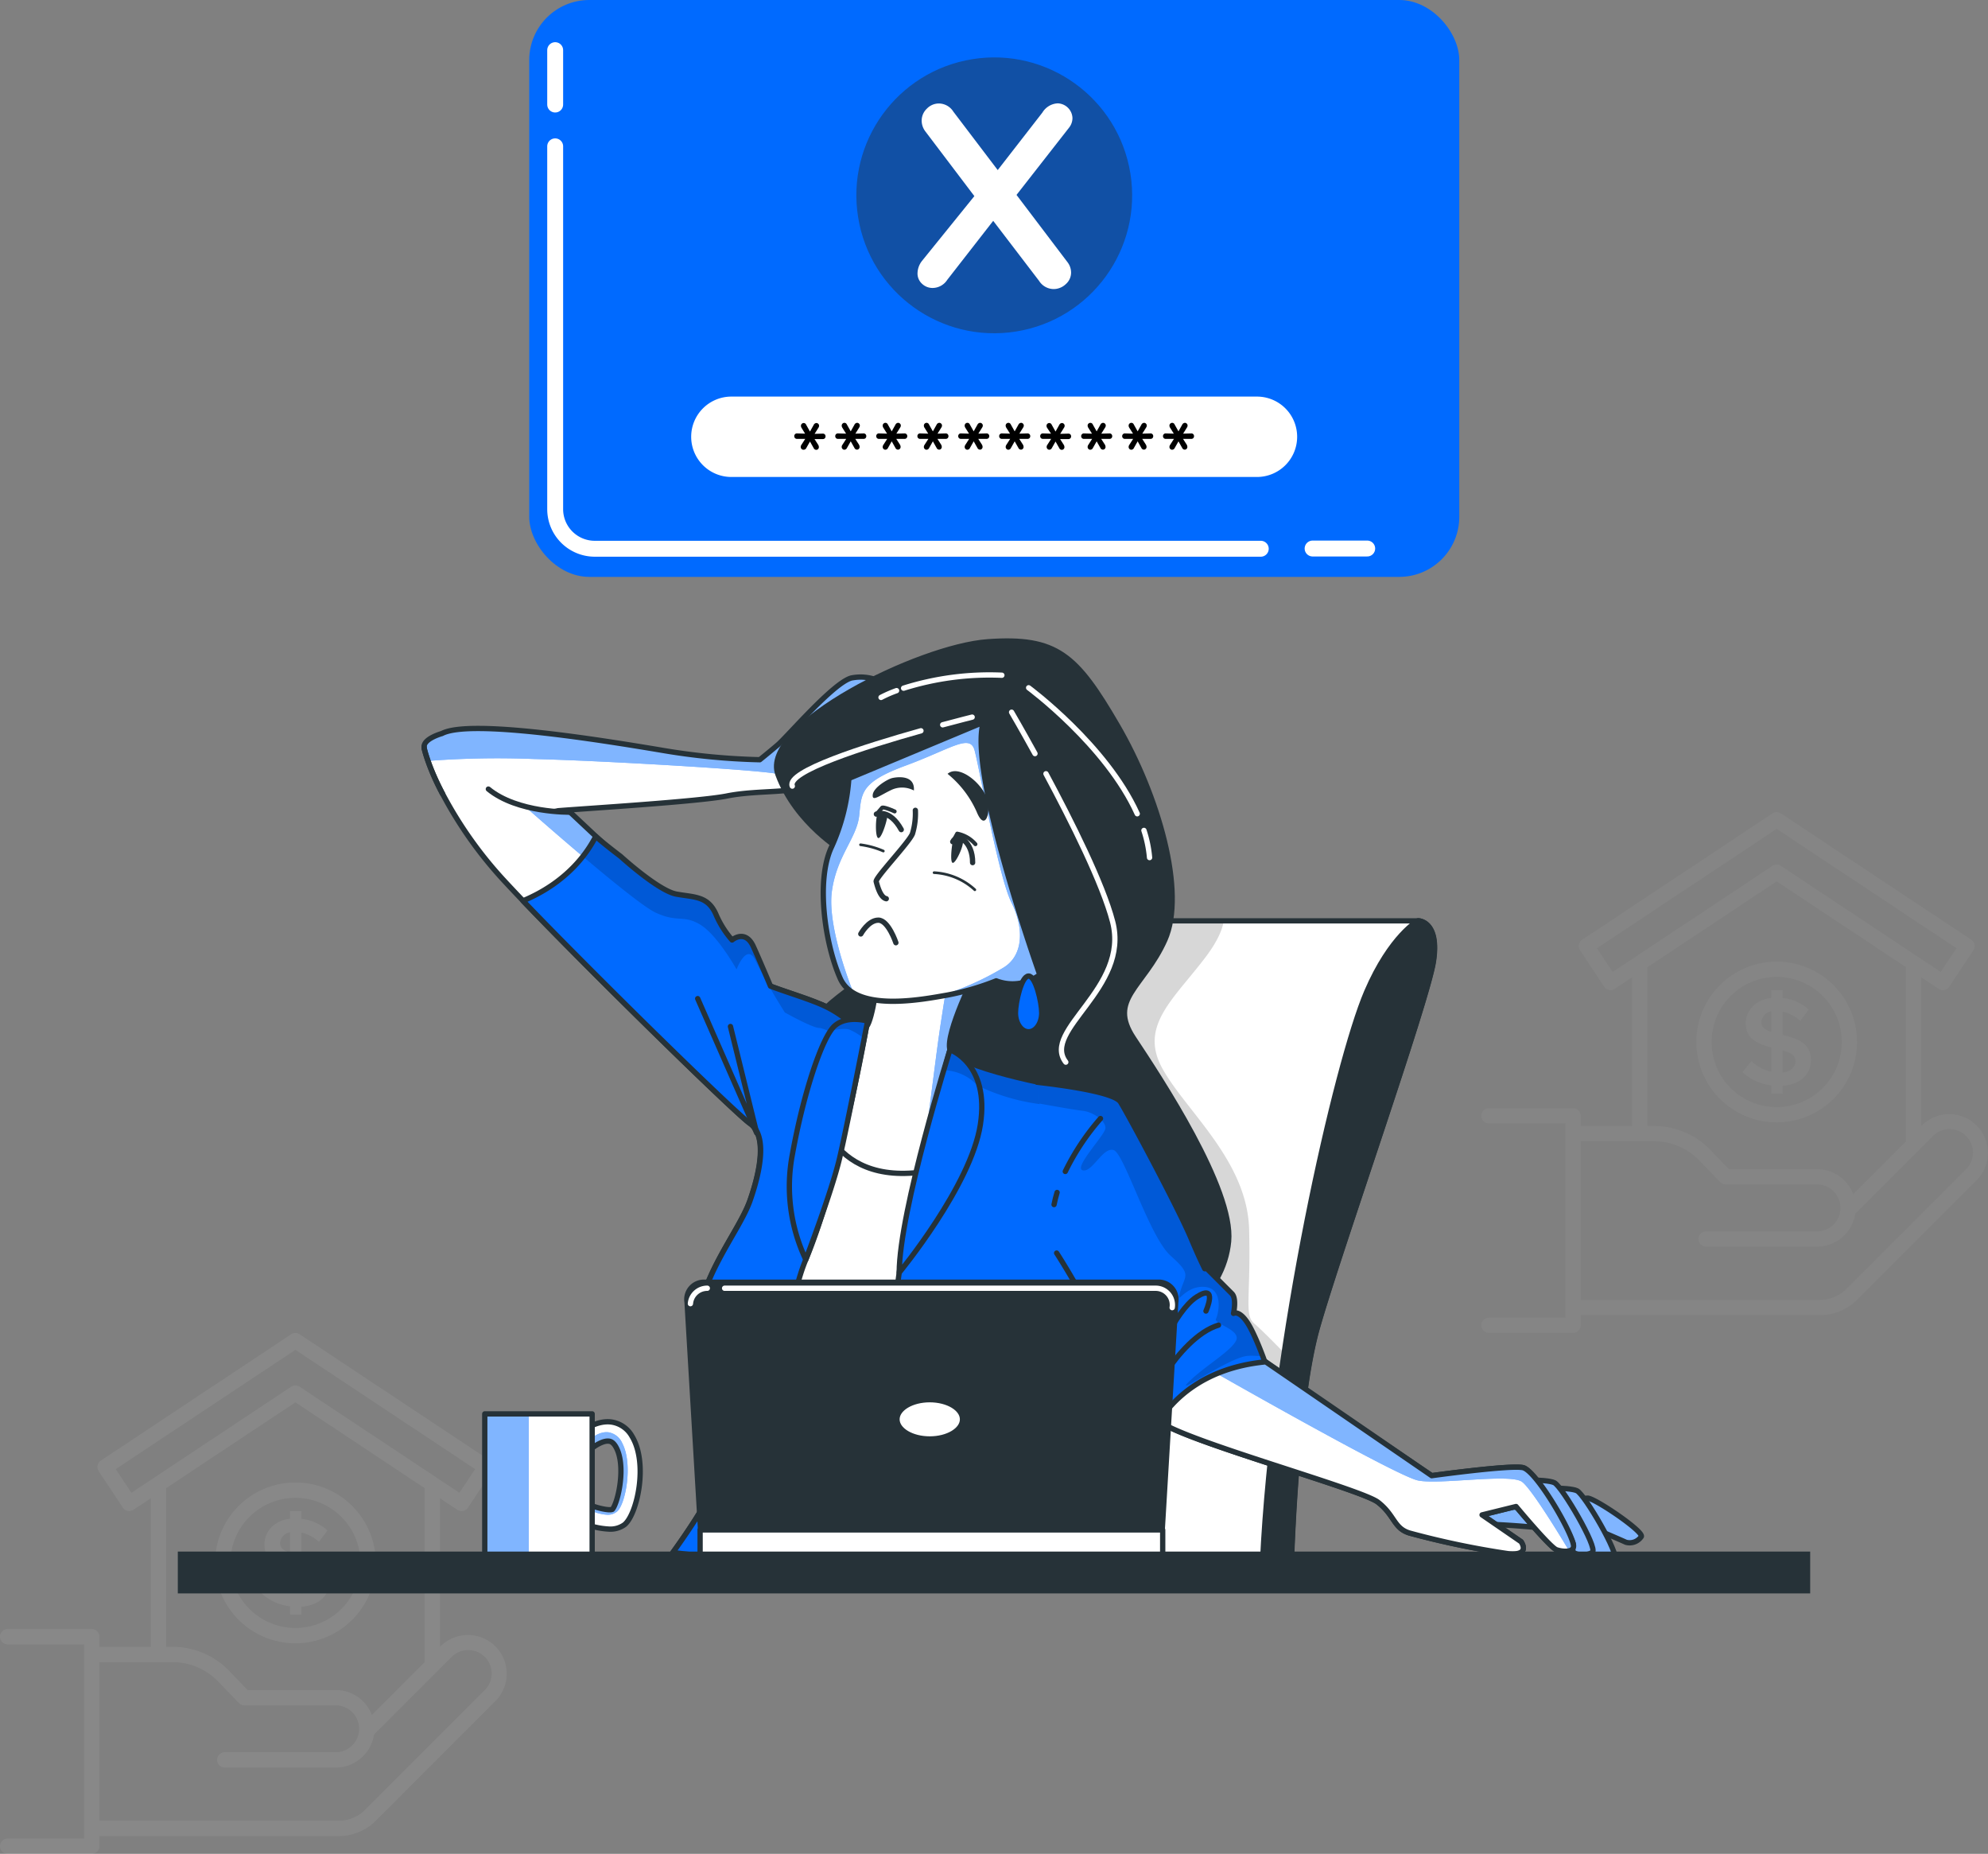 <svg xmlns="http://www.w3.org/2000/svg" xmlns:xlink="http://www.w3.org/1999/xlink" width="375" height="349.625" viewBox="0 0 375 349.625">
  <rect x="0" y="0" width="375" height="349.625" fill="#808080" stroke="none"/>
  <defs>
    <clipPath id="clip-path">
      <path id="Path_27581" data-name="Path 27581" d="M136.089,248.609c-2.451-4.725-3.479-8.111-3.479-8.894,0-1.55,3.369-2.476,3.369-2.476,5.256-2.779,29.977,1.238,41.1,3.091a127.044,127.044,0,0,0,18.85,1.853s1.541-1.23,3.369-2.78,10.5-11.741,13.906-12.634a8.71,8.71,0,0,1,6.486,1.238s5.567,3.369,4.633,4.018S209.8,244.381,206.4,246.546s-10.5,1.238-16.685,2.476c-5.323,1.061-26.885,2.375-31.83,2.779a17.965,17.965,0,0,1-11.126-.926" transform="translate(-132.61 -226.551)" fill="#fff" stroke="#263238" stroke-linecap="round" stroke-linejoin="round" stroke-width="1"/>
    </clipPath>
    <clipPath id="clip-path-2">
      <path id="Path_27585" data-name="Path 27585" d="M276.163,284.7a6.578,6.578,0,0,1,5.829-3.512h56.18s4.06,0,2.847,7.715-17.873,54.824-21.9,69.066-4.877,44.262-4.877,44.262H246.86S252.2,330.446,276.163,284.7Z" transform="translate(-246.86 -281.19)" fill="#fff" stroke="#263238" stroke-linecap="round" stroke-linejoin="round" stroke-width="1"/>
    </clipPath>
    <clipPath id="clip-path-3">
      <path id="Path_27604" data-name="Path 27604" d="M132.609,242.18a1.352,1.352,0,0,0,0,.177A1.352,1.352,0,0,1,132.609,242.18Zm3.479,8.894a40.532,40.532,0,0,1-3.369-8.187,40.012,40.012,0,0,0,3.369,8.187Zm-3.462-8.667v.185A.454.454,0,0,0,132.626,242.407Zm.042.236a1.581,1.581,0,0,0,.051.244A1.58,1.58,0,0,1,132.668,242.643Zm3.42,8.423a77.154,77.154,0,0,0,11.657,16.441c11.126,12.053,43.268,43.579,46.325,45.744s2.165,8.339,0,14.521-10.2,15.161-9.888,25.032,3.369,25.032,3.091,28.123-8.01,13.6-8.01,13.6h79.73s-9.939-12.634-9.939-16.955,13.645-59.683,14.26-63.7-1.853-6.8-6.8-7.109-23.794-4.329-24.721-7.42,4.944-14.832,4.944-14.832l-18.53.927s-.927,8.035-2.165,9.585-3.091-1.55-7.42-3.706-12.634-4.018-15.759-6.494S160.11,254.5,160.11,254.5" transform="translate(-132.607 -242.18)" fill="#fff" stroke="#263238" stroke-linecap="round" stroke-linejoin="round" stroke-width="1"/>
    </clipPath>
    <clipPath id="clip-path-4">
      <path id="Path_27610" data-name="Path 27610" d="M245.632,307.272c-.926-3.083,4.944-14.832,4.944-14.832l-18.53.926s-.926,8.035-2.165,9.585-3.091-1.55-7.421-3.706c-.329-.168-.691-.329-1.061-.489l-1.12,17.612s1.626,17.056,21.116,13.813c7.892-1.314,16.315-8.355,23.584-16.273C257.5,312.537,246.34,309.639,245.632,307.272Z" transform="translate(-220.28 -292.44)" fill="#fff" stroke="#263238" stroke-linecap="round" stroke-linejoin="round" stroke-width="1"/>
    </clipPath>
    <clipPath id="clip-path-5">
      <path id="Path_27614" data-name="Path 27614" d="M219.539,298.193c-1.238,1.541-3.091-1.55-7.42-3.706-2.729-1.373-7.075-2.619-10.672-3.967-1.019-2.417-2.367-5.567-3.234-7.471-1.541-3.369-4.018-1.238-4.018-1.238a18.024,18.024,0,0,1-3.091-4.944c-1.541-3.369-4.018-3.091-7.412-3.706s-10.512-7.109-10.512-7.109-3.327-2.527-4.7-3.782c-1.6,3.15-5.433,8.692-13.721,12.154,13.215,13.8,40.025,40.033,42.838,42,3.091,2.156,2.165,8.338,0,14.521s-10.2,15.161-9.888,25.032,3.369,25.032,3.091,28.124c-.278,2.754-6.443,11.387-7.783,13.241l3.142.354h16.357c-.093-8.288-.084-42.114,5.584-55.59C214.6,326.62,219.539,298.193,219.539,298.193Z" transform="translate(-154.76 -262.27)" fill="#006aff" stroke="#263238" stroke-linecap="round" stroke-linejoin="round" stroke-width="1"/>
    </clipPath>
    <clipPath id="clip-path-6">
      <path id="Path_27618" data-name="Path 27618" d="M229.167,303.578s-3.841-1.179-6.207.893-5.9,12.7-7.976,24.232a32.226,32.226,0,0,0,2.527,19.836s4.86-12.744,6.334-18.951S229.167,303.578,229.167,303.578Z" transform="translate(-214.41 -303.243)" fill="#006aff" stroke="#263238" stroke-linecap="round" stroke-linejoin="round" stroke-width="1"/>
    </clipPath>
    <clipPath id="clip-path-7">
      <path id="Path_27623" data-name="Path 27623" d="M239.582,405.235h36.033s-9.939-12.634-9.939-16.955,13.645-59.684,14.26-63.7-1.853-6.8-6.8-7.109-23.794-4.329-24.721-7.42c0,0-7.109,25.032-9.577,42.029C236.718,366.659,238.917,396.914,239.582,405.235Z" transform="translate(-237.938 -310.05)" fill="#006aff" stroke="#263238" stroke-linecap="round" stroke-linejoin="round" stroke-width="1"/>
    </clipPath>
    <clipPath id="clip-path-8">
      <path id="Path_27627" data-name="Path 27627" d="M248.587,310.05s-9.535,30.322-9.577,42.029c0,0,13.544-16.4,15.313-27.921S248.587,310.05,248.587,310.05Z" transform="translate(-239.01 -310.05)" fill="#006aff" stroke="#263238" stroke-linecap="round" stroke-linejoin="round" stroke-width="1"/>
    </clipPath>
    <clipPath id="clip-path-9">
      <path id="Path_27632" data-name="Path 27632" d="M370.176,414.718s6.982.286,11.556.943a83.563,83.563,0,0,0,9.2.733s-2.527-5.1-5.222-6.545-7.581-4.018-11.674-3.445-9.947,4.7-9.459,6.014S367.245,414.322,370.176,414.718Z" transform="translate(-364.546 -406.323)" fill="#fff" stroke="#263238" stroke-linecap="round" stroke-linejoin="round" stroke-width="1"/>
    </clipPath>
    <clipPath id="clip-path-10">
      <path id="Path_27637" data-name="Path 27637" d="M385,413.28s5.534-2.872,6.915-2.83,10.562,6.25,10.107,7.244a2.645,2.645,0,0,1-2.9,1.078c-1.019-.48-7.2-3.108-7.2-3.108l-4.043.952Z" transform="translate(-385 -410.449)" fill="#fff" stroke="#263238" stroke-linecap="round" stroke-linejoin="round" stroke-width="1"/>
    </clipPath>
    <clipPath id="clip-path-11">
      <path id="Path_27642" data-name="Path 27642" d="M380.31,408.193s7.378-.236,8.844.505,8.086,12.1,7.092,12.92-3.74.581-3.655-.337-6.1-7-6.1-7l-4.809-1.053Z" transform="translate(-380.31 -408.158)" fill="#fff" stroke="#263238" stroke-linecap="round" stroke-linejoin="round" stroke-width="1"/>
    </clipPath>
    <clipPath id="clip-path-12">
      <path id="Path_27647" data-name="Path 27647" d="M375.12,406.383s7.471-.244,8.953.514,8.187,12.238,7.176,13.08-3.773.581-3.689-.345-6.174-7.083-6.174-7.083l-4.868-1.07Z" transform="translate(-375.12 -406.346)" fill="#fff" stroke="#263238" stroke-linecap="round" stroke-linejoin="round" stroke-width="1"/>
    </clipPath>
    <clipPath id="clip-path-13">
      <path id="Path_27651" data-name="Path 27651" d="M273.581,349.539c5.407,8.33,16.264,29.438,19.431,31.813,4.944,3.706,38,12.7,41.179,15.161s2.965,4.927,5.98,5.828a160.452,160.452,0,0,0,18.631,3.891c4.312.4,2.384-2.266,2.384-2.266l-7.353-5.054,6.41-1.583s6.427,7.732,7.631,8.153,3.327,0,3.192-.952c-.236-1.524-7.092-14-9.526-14.529s-17.208,1.516-17.208,1.516-30.987-20.9-31.543-21.638c0,0-1.853-5.256-3.369-7.421s-2.476-1.541-2.476-1.541.623-2.788-.3-3.714l-4.944-4.944-.177.236c-.842-1.685-1.685-3.6-2.611-5.795-2.586-6.09-11.741-23.179-13.283-25.647-1.154-1.845-10.823-3.167-15.725-3.723" transform="translate(-269.9 -317.33)" fill="#006aff" stroke="#263238" stroke-linecap="round" stroke-linejoin="round" stroke-width="1"/>
    </clipPath>
    <clipPath id="clip-path-14">
      <path id="Path_27661" data-name="Path 27661" d="M338.5,406.394c3.192,2.468,2.965,4.927,5.98,5.829a160.446,160.446,0,0,0,18.631,3.891c4.313.4,2.384-2.266,2.384-2.266l-7.353-5.054,6.41-1.583s6.427,7.732,7.631,8.153,3.5.573,3.192-.952c-.59-2.948-7.092-14-9.526-14.529s-17.208,1.516-17.208,1.516-28.225-19.372-31.316-21.47c-11.986,1.154-17.688,7.429-20.088,11.194l.084.067C302.268,394.931,335.319,403.926,338.5,406.394Z" transform="translate(-297.24 -379.93)" fill="#fff" stroke="#263238" stroke-linecap="round" stroke-linejoin="round" stroke-width="1"/>
    </clipPath>
    <clipPath id="clip-path-15">
      <path id="Path_27666" data-name="Path 27666" d="M252.2,236.73l-25.369,10.587a37.4,37.4,0,0,1-3.26,12.9c-3,6.342-1.247,18.345,1.634,24.822s15.574,3.942,20.215,3.133a50.04,50.04,0,0,0,9.206-2.687,8.558,8.558,0,0,0,8.221-1.146S249.265,246.222,252.2,236.73Z" transform="translate(-222.007 -236.73)" fill="#fff" stroke="#263238" stroke-linecap="round" stroke-linejoin="round" stroke-width="1"/>
    </clipPath>
    <clipPath id="clip-path-16">
      <path id="Path_27684" data-name="Path 27684" d="M156.733,413.589a14.9,14.9,0,0,1-5.306-1.263,1.836,1.836,0,1,1,1.449-3.369c1.685.716,3.866,1.162,4.447.91,1.07-1.2,2.712-8.423.59-11.91-.48-.775-.927-.918-1.221-.952-1.2-.169-2.99,1.07-3.622,1.685a1.841,1.841,0,0,1-2.527-2.678c.328-.32,3.369-3.057,6.612-2.619a5.29,5.29,0,0,1,3.858,2.662c3.125,5.1.985,14.79-1.415,16.711A4.532,4.532,0,0,1,156.733,413.589Z" transform="translate(-149.964 -393.344)" fill="#fff" stroke="#263238" stroke-linecap="round" stroke-linejoin="round" stroke-width="1"/>
    </clipPath>
    <clipPath id="clip-path-17">
      <rect id="Rectangle_17560" data-name="Rectangle 17560" width="20.257" height="26.885" fill="#fff" stroke="#263238" stroke-linecap="round" stroke-linejoin="round" stroke-width="1"/>
    </clipPath>
  </defs>
  <g id="Group_42432" data-name="Group 42432" transform="translate(35.291 90.388)">
    <g id="Group_42431" data-name="Group 42431" transform="translate(-35.291 -111.977)">
      <g id="svgexport-6_63_" data-name="svgexport-6 (63)" transform="translate(279.417 174.74)" opacity="0.04">
        <g id="Group_19011" data-name="Group 19011">
          <path id="Path_22603" data-name="Path 22603" d="M99.6,63.656a7.322,7.322,0,0,0-10.34,0l-.1.1V35.736l3.271,2.17a1.447,1.447,0,0,0,2-.4L99,30.626a1.446,1.446,0,0,0-.4-2L62.686,4.8a1.446,1.446,0,0,0-1.6,0l-35.9,23.824a1.447,1.447,0,0,0-.406,2L29.339,37.5a1.446,1.446,0,0,0,2,.4l3.271-2.17V63.748H24.919V61.84a1.445,1.445,0,0,0-1.446-1.446H7.609a1.446,1.446,0,0,0,0,2.892H22.027V99.9H7.609a1.446,1.446,0,0,0,0,2.892H23.474a1.445,1.445,0,0,0,1.446-1.446V99.435H70.062a9.842,9.842,0,0,0,7.006-2.9L99.6,74a7.311,7.311,0,0,0,0-10.34ZM30.948,34.7l-2.962-4.462,33.9-22.5,33.9,22.494-2.962,4.462-30.139-20a1.446,1.446,0,0,0-1.6,0Zm6.558-.879L61.887,17.64l24.38,16.178V66.649L76.315,76.6a7.317,7.317,0,0,0-6.825-4.71H52.869l-3.505-3.636a14.782,14.782,0,0,0-10.592-4.505H37.506ZM97.559,71.951,75.025,94.488a6.973,6.973,0,0,1-4.958,2.055H24.919v-29.9H38.773a11.877,11.877,0,0,1,8.511,3.618l3.932,4.081a1.444,1.444,0,0,0,1.04.443H69.489a4.421,4.421,0,1,1,0,8.842H48.566a1.446,1.446,0,0,0,0,2.892H69.489A7.318,7.318,0,0,0,76.71,80.3l14.6-14.6a4.42,4.42,0,1,1,6.25,6.25Z" transform="translate(-6.163 -4.557)" fill="#fff"/>
          <path id="Path_22604" data-name="Path 22604" d="M70.413,69.01A15.164,15.164,0,1,0,55.249,53.847,15.164,15.164,0,0,0,70.413,69.01Zm0-27.434A12.272,12.272,0,1,1,58.141,53.848,12.272,12.272,0,0,1,70.413,41.577Z" transform="translate(-14.689 -10.484)" fill="#fff"/>
          <path id="Path_22605" data-name="Path 22605" d="M67.458,58.58,65.77,60.666a9.612,9.612,0,0,0,5.462,2.508v1.57h2.133v-1.5c3.4-.235,5.345-2.2,5.345-4.9,0-2.859-2.133-3.961-5.345-4.688V49.252a7.658,7.658,0,0,1,3.328,1.758l1.594-2.157a8.724,8.724,0,0,0-4.922-2.18V45.219H71.232v1.43c-2.883.351-4.829,2.3-4.829,4.828,0,2.766,1.946,3.8,4.829,4.545v4.57A8.008,8.008,0,0,1,67.458,58.58Zm5.906-2.016c1.664.5,2.414.985,2.414,2.066,0,1.032-.82,1.923-2.414,2.11ZM69.356,51.22A2.213,2.213,0,0,1,71.232,49.2v3.89C69.967,52.65,69.356,52.158,69.356,51.22Z" transform="translate(-16.516 -11.62)" fill="#fff"/>
        </g>
      </g>
      <g id="svgexport-6_63_2" data-name="svgexport-6 (63)" transform="translate(0 272.977)" opacity="0.07">
        <g id="Group_19011-2" data-name="Group 19011">
          <path id="Path_22603-2" data-name="Path 22603" d="M99.6,63.656a7.322,7.322,0,0,0-10.34,0l-.1.1V35.736l3.271,2.17a1.447,1.447,0,0,0,2-.4L99,30.626a1.446,1.446,0,0,0-.4-2L62.686,4.8a1.446,1.446,0,0,0-1.6,0l-35.9,23.824a1.447,1.447,0,0,0-.406,2L29.339,37.5a1.446,1.446,0,0,0,2,.4l3.271-2.17V63.748H24.919V61.84a1.445,1.445,0,0,0-1.446-1.446H7.609a1.446,1.446,0,0,0,0,2.892H22.027V99.9H7.609a1.446,1.446,0,0,0,0,2.892H23.474a1.445,1.445,0,0,0,1.446-1.446V99.435H70.062a9.842,9.842,0,0,0,7.006-2.9L99.6,74a7.311,7.311,0,0,0,0-10.34ZM30.948,34.7l-2.962-4.462,33.9-22.5,33.9,22.494-2.962,4.462-30.139-20a1.446,1.446,0,0,0-1.6,0Zm6.558-.879L61.887,17.64l24.38,16.178V66.649L76.315,76.6a7.317,7.317,0,0,0-6.825-4.71H52.869l-3.505-3.636a14.782,14.782,0,0,0-10.592-4.505H37.506ZM97.559,71.951,75.025,94.488a6.973,6.973,0,0,1-4.958,2.055H24.919v-29.9H38.773a11.877,11.877,0,0,1,8.511,3.618l3.932,4.081a1.444,1.444,0,0,0,1.04.443H69.489a4.421,4.421,0,1,1,0,8.842H48.566a1.446,1.446,0,0,0,0,2.892H69.489A7.318,7.318,0,0,0,76.71,80.3l14.6-14.6a4.42,4.42,0,1,1,6.25,6.25Z" transform="translate(-6.163 -4.557)" fill="#fff"/>
          <path id="Path_22604-2" data-name="Path 22604" d="M70.413,69.01A15.164,15.164,0,1,0,55.249,53.847,15.164,15.164,0,0,0,70.413,69.01Zm0-27.434A12.272,12.272,0,1,1,58.141,53.848,12.272,12.272,0,0,1,70.413,41.577Z" transform="translate(-14.689 -10.484)" fill="#fff"/>
          <path id="Path_22605-2" data-name="Path 22605" d="M67.458,58.58,65.77,60.666a9.612,9.612,0,0,0,5.462,2.508v1.57h2.133v-1.5c3.4-.235,5.345-2.2,5.345-4.9,0-2.859-2.133-3.961-5.345-4.688V49.252a7.658,7.658,0,0,1,3.328,1.758l1.594-2.157a8.724,8.724,0,0,0-4.922-2.18V45.219H71.232v1.43c-2.883.351-4.829,2.3-4.829,4.828,0,2.766,1.946,3.8,4.829,4.545v4.57A8.008,8.008,0,0,1,67.458,58.58Zm5.906-2.016c1.664.5,2.414.985,2.414,2.066,0,1.032-.82,1.923-2.414,2.11ZM69.356,51.22A2.213,2.213,0,0,1,71.232,49.2v3.89C69.967,52.65,69.356,52.158,69.356,51.22Z" transform="translate(-16.516 -11.62)" fill="#fff"/>
        </g>
      </g>
      <g id="Forgot_password-bro-2" data-name="Forgot password-bro-2" transform="translate(33.541 21.588)">
        <g id="freepik--Character--inject-31" transform="translate(46.456 120.892)">
          <path id="Path_27578" data-name="Path 27578" d="M136.089,248.609c-2.451-4.725-3.479-8.111-3.479-8.894,0-1.55,3.369-2.476,3.369-2.476,5.256-2.779,29.977,1.238,41.1,3.091a127.044,127.044,0,0,0,18.85,1.853s1.541-1.23,3.369-2.78,10.5-11.741,13.906-12.634a8.71,8.71,0,0,1,6.486,1.238s5.567,3.369,4.633,4.018S209.8,244.381,206.4,246.546s-10.5,1.238-16.685,2.476c-5.323,1.061-26.885,2.375-31.83,2.779a17.965,17.965,0,0,1-11.126-.926" transform="translate(-132.607 -219.795)" fill="#fff"/>
          <g id="Group_42413" data-name="Group 42413" transform="translate(0.003 6.755)" clip-path="url(#clip-path)">
            <path id="Path_27579" data-name="Path 27579" d="M219.763,227.965a8.557,8.557,0,0,0-6.485-1.238c-3.394.926-12.053,11.126-13.906,12.634S196,242.14,196,242.14a127.043,127.043,0,0,1-18.85-1.853c-11.126-1.853-35.847-5.9-41.1-3.091,0,0-3.369.926-3.369,2.476a10.632,10.632,0,0,0,.665,2.527l.463.168a171.919,171.919,0,0,1,19.5-.329c13.325.32,44.144,2.148,46.123,2.864.842.32,6.814-1.028,13.434-3.369,5.054-4.119,10.992-9.265,11.59-9.627C225.33,231.359,219.763,227.965,219.763,227.965Z" transform="translate(-132.621 -226.542)" fill="#006aff"/>
            <path id="Path_27580" data-name="Path 27580" d="M219.763,227.965a8.557,8.557,0,0,0-6.485-1.238c-3.394.926-12.053,11.126-13.906,12.634S196,242.14,196,242.14a127.043,127.043,0,0,1-18.85-1.853c-11.126-1.853-35.847-5.9-41.1-3.091,0,0-3.369.926-3.369,2.476a10.632,10.632,0,0,0,.665,2.527l.463.168a171.919,171.919,0,0,1,19.5-.329c13.325.32,44.144,2.148,46.123,2.864.842.32,6.814-1.028,13.434-3.369,5.054-4.119,10.992-9.265,11.59-9.627C225.33,231.359,219.763,227.965,219.763,227.965Z" transform="translate(-132.621 -226.542)" fill="#fff" opacity="0.5"/>
          </g>
          <path id="Path_27582" data-name="Path 27582" d="M136.089,248.609c-2.451-4.725-3.479-8.111-3.479-8.894,0-1.55,3.369-2.476,3.369-2.476,5.256-2.779,29.977,1.238,41.1,3.091a127.044,127.044,0,0,0,18.85,1.853s1.541-1.23,3.369-2.78,10.5-11.741,13.906-12.634a8.71,8.71,0,0,1,6.486,1.238s5.567,3.369,4.633,4.018S209.8,244.381,206.4,246.546s-10.5,1.238-16.685,2.476c-5.323,1.061-26.885,2.375-31.83,2.779a17.965,17.965,0,0,1-11.126-.926" transform="translate(-132.607 -219.795)" fill="none" stroke="#263238" stroke-linecap="round" stroke-linejoin="round" stroke-width="1"/>
          <path id="Path_27583" data-name="Path 27583" d="M276.163,284.7a6.578,6.578,0,0,1,5.829-3.512h56.18s4.06,0,2.847,7.715-17.873,54.824-21.9,69.066-4.877,44.262-4.877,44.262H246.86S252.2,330.446,276.163,284.7Z" transform="translate(-150.627 -228.414)" fill="#fff"/>
          <g id="Group_42414" data-name="Group 42414" transform="translate(96.233 52.776)" clip-path="url(#clip-path-2)">
            <path id="Path_27584" data-name="Path 27584" d="M301.454,281.19H281.98a6.578,6.578,0,0,0-5.829,3.512c-23.963,45.744-29.362,117.506-29.362,117.506h30.221l7.454-28.309,31.08,6.41c.219-2.375.472-4.793.766-7.176l-.682-7.58s-6.368-6.7-8.372-8.372-.674-4.7-1.011-17.764-12.062-22.455-16.424-30.5,2.35-13.072,8.381-21.116C300.35,284.9,301.226,282.757,301.454,281.19Z" transform="translate(-246.849 -281.19)" opacity="0.16"/>
          </g>
          <path id="Path_27586" data-name="Path 27586" d="M276.163,284.7a6.578,6.578,0,0,1,5.829-3.512h56.18s4.06,0,2.847,7.715-17.873,54.824-21.9,69.066-4.877,44.262-4.877,44.262H246.86S252.2,330.446,276.163,284.7Z" transform="translate(-150.627 -228.414)" fill="none" stroke="#263238" stroke-linecap="round" stroke-linejoin="round" stroke-width="1"/>
          <path id="Path_27587" data-name="Path 27587" d="M340.022,294.586c-5.677,13.249-17.688,65.7-19.642,107.617H325.8s.842-30.052,4.877-44.262,20.712-61.326,21.9-69.066-2.847-7.715-2.847-7.715S344.579,283.965,340.022,294.586Z" transform="translate(-162.223 -228.409)" fill="#263238" stroke="#263238" stroke-linecap="round" stroke-linejoin="round" stroke-width="1"/>
          <path id="Path_27588" data-name="Path 27588" d="M224.166,258.226s-8.962-5.256-12.356-14.521S238.384,219.6,251.4,218.673s16.685,2.468,24.426,15.759,12.979,31.518,8.962,40.48-10.815,11.126-5.9,18.53,18.85,28.427,17.924,38.315-10.5,18.53-24.426,19.473-32.453-7.42-47.9-21.057-11.438-33.691-5.9-40.176,13.906-8.962,14.521-15.447S224.166,258.226,224.166,258.226Z" transform="translate(-145.057 -218.531)" fill="#263238" stroke="#263238" stroke-linecap="round" stroke-linejoin="round" stroke-width="1"/>
          <path id="Path_27589" data-name="Path 27589" d="M271.88,248.25c4.759,8.861,10.714,20.728,12.575,27.9,3.251,12.55-13.476,20.45-8.835,26.49" transform="translate(-154.574 -223.218)" fill="none" stroke="#fff" stroke-linecap="round" stroke-linejoin="round" stroke-width="1"/>
          <path id="Path_27590" data-name="Path 27590" d="M264.18,234.47s1.853,3.159,4.413,7.808" transform="translate(-153.359 -221.045)" fill="none" stroke="#fff" stroke-linecap="round" stroke-linejoin="round" stroke-width="1"/>
          <path id="Path_27591" data-name="Path 27591" d="M293.82,260.94a22.814,22.814,0,0,1,1.061,5.121" transform="translate(-158.034 -225.22)" fill="none" stroke="#fff" stroke-linecap="round" stroke-linejoin="round" stroke-width="1"/>
          <path id="Path_27592" data-name="Path 27592" d="M268,229s14.639,10.815,20.484,23.761" transform="translate(-153.962 -220.182)" fill="none" stroke="#fff" stroke-linecap="round" stroke-linejoin="round" stroke-width="1"/>
          <path id="Path_27593" data-name="Path 27593" d="M239.323,238.63c-10.453,2.931-25.487,7.69-24.266,10.436" transform="translate(-145.6 -221.701)" fill="none" stroke="#fff" stroke-linecap="round" stroke-linejoin="round" stroke-width="1"/>
          <path id="Path_27594" data-name="Path 27594" d="M254.309,235.57s-2.232.556-5.559,1.449" transform="translate(-150.925 -221.218)" fill="none" stroke="#fff" stroke-linecap="round" stroke-linejoin="round" stroke-width="1"/>
          <path id="Path_27595" data-name="Path 27595" d="M240,228.623a53.906,53.906,0,0,1,18.53-2.443" transform="translate(-149.545 -219.729)" fill="none" stroke="#fff" stroke-linecap="round" stroke-linejoin="round" stroke-width="1"/>
          <path id="Path_27596" data-name="Path 27596" d="M234.94,230.92a23.347,23.347,0,0,1,2.931-1.28" transform="translate(-148.747 -220.283)" fill="none" stroke="#fff" stroke-linecap="round" stroke-linejoin="round" stroke-width="1"/>
          <path id="Path_27597" data-name="Path 27597" d="M132.609,242.18a1.352,1.352,0,0,0,0,.177A1.352,1.352,0,0,1,132.609,242.18Zm3.479,8.894a40.532,40.532,0,0,1-3.369-8.187,40.012,40.012,0,0,0,3.369,8.187Zm-3.462-8.667v.185A.454.454,0,0,0,132.626,242.407Zm.042.236a1.581,1.581,0,0,0,.051.244A1.58,1.58,0,0,1,132.668,242.643Zm3.42,8.423a77.154,77.154,0,0,0,11.657,16.441c11.126,12.053,43.268,43.579,46.325,45.744s2.165,8.339,0,14.521-10.2,15.161-9.888,25.032,3.369,25.032,3.091,28.123-8.01,13.6-8.01,13.6h79.73s-9.939-12.634-9.939-16.955,13.645-59.683,14.26-63.7-1.853-6.8-6.8-7.109-23.794-4.329-24.721-7.42,4.944-14.832,4.944-14.832l-18.53.927s-.927,8.035-2.165,9.585-3.091-1.55-7.42-3.706-12.634-4.018-15.759-6.494S160.11,254.5,160.11,254.5" transform="translate(-132.607 -222.261)" fill="#fff"/>
          <g id="Group_42416" data-name="Group 42416" transform="translate(0 19.919)" clip-path="url(#clip-path-3)">
            <path id="Path_27598" data-name="Path 27598" d="M209.77,295.64c1.541,2.7,3.083,5.129,3.083,5.129s5.2,2.923,6.494,2.923,9.1,4.211,9.1,4.211,6.5-1.626,4.211-7.151a17.449,17.449,0,0,0-2.712-3.891c-.387,2.451-1.011,5.66-1.743,6.578-1.238,1.541-3.091-1.55-7.42-3.706C217.974,298.335,213.434,297.055,209.77,295.64Z" transform="translate(-144.777 -250.612)" fill="#006aff"/>
            <path id="Path_27599" data-name="Path 27599" d="M185.408,276.825c-9.543-8.835-21.621-20.164-21.621-20.164l-7.025-1.011-.842.472s19.827,17.545,24.047,19.5A13.181,13.181,0,0,0,185.408,276.825Z" transform="translate(-136.284 -244.305)" fill="#006aff"/>
            <path id="Path_27600" data-name="Path 27600" d="M202.658,291.524l-.758-.674c.387.64.606,1.044.606,1.044Z" transform="translate(-143.536 -249.857)" fill="#006aff"/>
            <g id="Group_42415" data-name="Group 42415" transform="translate(19.636 11.345)" opacity="0.5">
              <path id="Path_27601" data-name="Path 27601" d="M209.77,295.64c1.541,2.7,3.083,5.129,3.083,5.129s5.2,2.923,6.494,2.923,9.1,4.211,9.1,4.211,6.5-1.626,4.211-7.151a17.449,17.449,0,0,0-2.712-3.891c-.387,2.451-1.011,5.66-1.743,6.578-1.238,1.541-3.091-1.55-7.42-3.706C217.974,298.335,213.434,297.055,209.77,295.64Z" transform="translate(-164.414 -261.957)" fill="#fff"/>
              <path id="Path_27602" data-name="Path 27602" d="M185.408,276.825c-9.543-8.835-21.621-20.164-21.621-20.164l-7.025-1.011-.842.472s19.827,17.545,24.047,19.5A13.181,13.181,0,0,0,185.408,276.825Z" transform="translate(-155.92 -255.65)" fill="#fff"/>
              <path id="Path_27603" data-name="Path 27603" d="M202.658,291.524l-.758-.674c.387.64.606,1.044.606,1.044Z" transform="translate(-163.172 -261.202)" fill="#fff"/>
            </g>
          </g>
          <path id="Path_27605" data-name="Path 27605" d="M132.609,242.18a1.352,1.352,0,0,0,0,.177A1.352,1.352,0,0,1,132.609,242.18Zm3.479,8.894a40.532,40.532,0,0,1-3.369-8.187,40.012,40.012,0,0,0,3.369,8.187Zm-3.462-8.667v.185A.454.454,0,0,0,132.626,242.407Zm.042.236a1.581,1.581,0,0,0,.051.244A1.58,1.58,0,0,1,132.668,242.643Zm3.42,8.423a77.154,77.154,0,0,0,11.657,16.441c11.126,12.053,43.268,43.579,46.325,45.744s2.165,8.339,0,14.521-10.2,15.161-9.888,25.032,3.369,25.032,3.091,28.123-8.01,13.6-8.01,13.6h79.73s-9.939-12.634-9.939-16.955,13.645-59.683,14.26-63.7-1.853-6.8-6.8-7.109-23.794-4.329-24.721-7.42,4.944-14.832,4.944-14.832l-18.53.927s-.927,8.035-2.165,9.585-3.091-1.55-7.42-3.706-12.634-4.018-15.759-6.494S160.11,254.5,160.11,254.5" transform="translate(-132.607 -222.261)" fill="none" stroke="#263238" stroke-linecap="round" stroke-linejoin="round" stroke-width="1"/>
          <path id="Path_27606" data-name="Path 27606" d="M162.38,256.035s-9.871.185-15.38-4.355" transform="translate(-134.877 -223.759)" fill="none" stroke="#263238" stroke-linecap="round" stroke-linejoin="round" stroke-width="1"/>
          <path id="Path_27607" data-name="Path 27607" d="M245.632,307.272c-.926-3.083,4.944-14.832,4.944-14.832l-18.53.926s-.926,8.035-2.165,9.585-3.091-1.55-7.421-3.706c-.329-.168-.691-.329-1.061-.489l-1.12,17.612s1.626,17.056,21.116,13.813c7.892-1.314,16.315-8.355,23.584-16.273C257.5,312.537,246.34,309.639,245.632,307.272Z" transform="translate(-146.435 -230.188)" fill="#fff"/>
          <g id="Group_42417" data-name="Group 42417" transform="translate(73.845 62.252)" clip-path="url(#clip-path-4)">
            <path id="Path_27608" data-name="Path 27608" d="M249.088,295s-1.12,6.283-2.021,13.232-1.567,12.12-1.567,12.12l4.11-12.853,4.632-13.62S249.762,293.88,249.088,295Z" transform="translate(-224.258 -292.667)" fill="#006aff"/>
            <path id="Path_27609" data-name="Path 27609" d="M249.088,295s-1.12,6.283-2.021,13.232-1.567,12.12-1.567,12.12l4.11-12.853,4.632-13.62S249.762,293.88,249.088,295Z" transform="translate(-224.258 -292.667)" fill="#fff" opacity="0.5"/>
          </g>
          <path id="Path_27611" data-name="Path 27611" d="M245.632,307.272c-.926-3.083,4.944-14.832,4.944-14.832l-18.53.926s-.926,8.035-2.165,9.585-3.091-1.55-7.421-3.706c-.329-.168-.691-.329-1.061-.489l-1.12,17.612s1.626,17.056,21.116,13.813c7.892-1.314,16.315-8.355,23.584-16.273C257.5,312.537,246.34,309.639,245.632,307.272Z" transform="translate(-146.435 -230.188)" fill="none" stroke="#263238" stroke-linecap="round" stroke-linejoin="round" stroke-width="1"/>
          <path id="Path_27612" data-name="Path 27612" d="M219.539,298.193c-1.238,1.541-3.091-1.55-7.42-3.706-2.729-1.373-7.075-2.619-10.672-3.967-1.019-2.417-2.367-5.567-3.234-7.471-1.541-3.369-4.018-1.238-4.018-1.238a18.024,18.024,0,0,1-3.091-4.944c-1.541-3.369-4.018-3.091-7.412-3.706s-10.512-7.109-10.512-7.109-3.327-2.527-4.7-3.782c-1.6,3.15-5.433,8.692-13.721,12.154,13.215,13.8,40.025,40.033,42.838,42,3.091,2.156,2.165,8.338,0,14.521s-10.2,15.161-9.888,25.032,3.369,25.032,3.091,28.124c-.278,2.754-6.443,11.387-7.783,13.241l3.142.354h16.357c-.093-8.288-.084-42.114,5.584-55.59C214.6,326.62,219.539,298.193,219.539,298.193Z" transform="translate(-136.101 -225.429)" fill="#006aff"/>
          <g id="Group_42418" data-name="Group 42418" transform="translate(18.659 36.841)" clip-path="url(#clip-path-5)">
            <path id="Path_27613" data-name="Path 27613" d="M214.232,294.487c-2.729-1.373-7.075-2.619-10.672-3.967-1.019-2.417-2.367-5.567-3.234-7.471-1.541-3.369-4.018-1.238-4.018-1.238a18.023,18.023,0,0,1-3.091-4.944c-1.541-3.369-4.018-3.091-7.412-3.706s-10.512-7.109-10.512-7.109-3.327-2.527-4.7-3.782a22.857,22.857,0,0,1-2.434,3.782c5.525,4.675,11.623,9.627,13.754,10.613,4.211,1.946,5.2.32,8.423,2.274s6.822,8.423,6.822,8.423,1.954-5.205,3.58-1.626a110.916,110.916,0,0,0,5.525,9.745s5.2,2.923,6.494,2.923c1.019,0,6.014,2.594,8.136,3.714.472-2.468.733-3.95.733-3.95C220.415,299.734,218.562,296.643,214.232,294.487Z" transform="translate(-156.874 -262.27)" opacity="0.16"/>
          </g>
          <path id="Path_27615" data-name="Path 27615" d="M219.539,298.193c-1.238,1.541-3.091-1.55-7.42-3.706-2.729-1.373-7.075-2.619-10.672-3.967-1.019-2.417-2.367-5.567-3.234-7.471-1.541-3.369-4.018-1.238-4.018-1.238a18.024,18.024,0,0,1-3.091-4.944c-1.541-3.369-4.018-3.091-7.412-3.706s-10.512-7.109-10.512-7.109-3.327-2.527-4.7-3.782c-1.6,3.15-5.433,8.692-13.721,12.154,13.215,13.8,40.025,40.033,42.838,42,3.091,2.156,2.165,8.338,0,14.521s-10.2,15.161-9.888,25.032,3.369,25.032,3.091,28.124c-.278,2.754-6.443,11.387-7.783,13.241l3.142.354h16.357c-.093-8.288-.084-42.114,5.584-55.59C214.6,326.62,219.539,298.193,219.539,298.193Z" transform="translate(-136.101 -225.429)" fill="none" stroke="#263238" stroke-linecap="round" stroke-linejoin="round" stroke-width="1"/>
          <path id="Path_27616" data-name="Path 27616" d="M229.167,303.578s-3.841-1.179-6.207.893-5.9,12.7-7.976,24.232a32.226,32.226,0,0,0,2.527,19.836s4.86-12.744,6.334-18.951S229.167,303.578,229.167,303.578Z" transform="translate(-145.509 -231.892)" fill="#006aff"/>
          <g id="Group_42419" data-name="Group 42419" transform="translate(68.901 71.351)" clip-path="url(#clip-path-6)">
            <path id="Path_27617" data-name="Path 27617" d="M223.18,305.391s2.78-.674,3.925-.286a11.2,11.2,0,0,1,2.678,1.626l.766-3.217a6.216,6.216,0,0,0-3.731-.615A7.9,7.9,0,0,0,223.18,305.391Z" transform="translate(-215.794 -303.178)" opacity="0.16"/>
          </g>
          <path id="Path_27619" data-name="Path 27619" d="M229.167,303.578s-3.841-1.179-6.207.893-5.9,12.7-7.976,24.232a32.226,32.226,0,0,0,2.527,19.836s4.86-12.744,6.334-18.951S229.167,303.578,229.167,303.578Z" transform="translate(-145.509 -231.892)" fill="none" stroke="#263238" stroke-linecap="round" stroke-linejoin="round" stroke-width="1"/>
          <path id="Path_27620" data-name="Path 27620" d="M200.062,303.856l4.944,20.088L193.88,298.6" transform="translate(-142.271 -231.16)" fill="none" stroke="#263238" stroke-linecap="round" stroke-linejoin="round" stroke-width="1"/>
          <path id="Path_27621" data-name="Path 27621" d="M239.582,405.235h36.033s-9.939-12.634-9.939-16.955,13.645-59.684,14.26-63.7-1.853-6.8-6.8-7.109-23.794-4.329-24.721-7.42c0,0-7.109,25.032-9.577,42.029C236.718,366.659,238.917,396.914,239.582,405.235Z" transform="translate(-149.22 -232.965)" fill="#006aff"/>
          <g id="Group_42420" data-name="Group 42420" transform="translate(88.718 77.085)" clip-path="url(#clip-path-7)">
            <path id="Path_27622" data-name="Path 27622" d="M275.489,317.8c-4.051-.253-17.435-3-22.649-5.677l1.9,4.38a38,38,0,0,0,10.95,3.807c6.275,1.12,12.112.9,15.927,6.511l.185.278c.236-1.078.4-1.836.446-2.19C282.909,320.888,280.433,318.109,275.489,317.8Z" transform="translate(-240.289 -310.377)" opacity="0.16"/>
          </g>
          <path id="Path_27624" data-name="Path 27624" d="M239.582,405.235h36.033s-9.939-12.634-9.939-16.955,13.645-59.684,14.26-63.7-1.853-6.8-6.8-7.109-23.794-4.329-24.721-7.42c0,0-7.109,25.032-9.577,42.029C236.718,366.659,238.917,396.914,239.582,405.235Z" transform="translate(-149.22 -232.965)" fill="none" stroke="#263238" stroke-linecap="round" stroke-linejoin="round" stroke-width="1"/>
          <path id="Path_27625" data-name="Path 27625" d="M248.587,310.05s-9.535,30.322-9.577,42.029c0,0,13.544-16.4,15.313-27.921S248.587,310.05,248.587,310.05Z" transform="translate(-149.389 -232.965)" fill="#006aff"/>
          <g id="Group_42421" data-name="Group 42421" transform="translate(89.621 77.085)" clip-path="url(#clip-path-8)">
            <path id="Path_27626" data-name="Path 27626" d="M248.43,313.924a8.827,8.827,0,0,1,7.4,3.588s-1.87-5.5-5.761-7.463Z" transform="translate(-240.496 -310.05)" opacity="0.16"/>
          </g>
          <path id="Path_27628" data-name="Path 27628" d="M248.587,310.05s-9.535,30.322-9.577,42.029c0,0,13.544-16.4,15.313-27.921S248.587,310.05,248.587,310.05Z" transform="translate(-149.389 -232.965)" fill="none" stroke="#263238" stroke-linecap="round" stroke-linejoin="round" stroke-width="1"/>
          <path id="Path_27629" data-name="Path 27629" d="M370.176,414.718s6.982.286,11.556.943a83.563,83.563,0,0,0,9.2.733s-2.527-5.1-5.222-6.545-7.581-4.018-11.674-3.445-9.947,4.7-9.459,6.014S367.245,414.322,370.176,414.718Z" transform="translate(-169.189 -248.15)" fill="#fff"/>
          <g id="Group_42422" data-name="Group 42422" transform="translate(195.357 158.173)" clip-path="url(#clip-path-9)">
            <path id="Path_27630" data-name="Path 27630" d="M370.176,414.718s6.982.286,11.556.943a83.563,83.563,0,0,0,9.2.733s-2.527-5.1-5.222-6.545-7.581-4.018-11.674-3.445-9.947,4.7-9.459,6.014S367.245,414.322,370.176,414.718Z" transform="translate(-364.546 -406.323)" fill="#006aff"/>
            <path id="Path_27631" data-name="Path 27631" d="M370.176,414.718s6.982.286,11.556.943a83.563,83.563,0,0,0,9.2.733s-2.527-5.1-5.222-6.545-7.581-4.018-11.674-3.445-9.947,4.7-9.459,6.014S367.245,414.322,370.176,414.718Z" transform="translate(-364.546 -406.323)" fill="#fff" opacity="0.5"/>
          </g>
          <path id="Path_27633" data-name="Path 27633" d="M370.176,414.718s6.982.286,11.556.943a83.563,83.563,0,0,0,9.2.733s-2.527-5.1-5.222-6.545-7.581-4.018-11.674-3.445-9.947,4.7-9.459,6.014S367.245,414.322,370.176,414.718Z" transform="translate(-169.189 -248.15)" fill="none" stroke="#263238" stroke-linecap="round" stroke-linejoin="round" stroke-width="1"/>
          <path id="Path_27634" data-name="Path 27634" d="M385,413.28s5.534-2.872,6.915-2.83,10.562,6.25,10.107,7.244a2.645,2.645,0,0,1-2.9,1.078c-1.019-.48-7.2-3.108-7.2-3.108l-4.043.952Z" transform="translate(-172.416 -248.801)" fill="#fff"/>
          <g id="Group_42423" data-name="Group 42423" transform="translate(212.585 161.648)" clip-path="url(#clip-path-10)">
            <path id="Path_27635" data-name="Path 27635" d="M385,413.28s5.534-2.872,6.915-2.83,10.562,6.25,10.107,7.244-2.628,1.8-2.9,1.078-7.2-3.108-7.2-3.108l-4.043.952Z" transform="translate(-385 -410.449)" fill="#006aff"/>
            <path id="Path_27636" data-name="Path 27636" d="M385,413.28s5.534-2.872,6.915-2.83,10.562,6.25,10.107,7.244-2.628,1.8-2.9,1.078-7.2-3.108-7.2-3.108l-4.043.952Z" transform="translate(-385 -410.449)" fill="#fff" opacity="0.5"/>
          </g>
          <path id="Path_27638" data-name="Path 27638" d="M385,413.28s5.534-2.872,6.915-2.83,10.562,6.25,10.107,7.244a2.645,2.645,0,0,1-2.9,1.078c-1.019-.48-7.2-3.108-7.2-3.108l-4.043.952Z" transform="translate(-172.416 -248.801)" fill="none" stroke="#263238" stroke-linecap="round" stroke-linejoin="round" stroke-width="1"/>
          <path id="Path_27639" data-name="Path 27639" d="M380.31,408.193s7.378-.236,8.844.505,8.086,12.1,7.092,12.92-3.74.581-3.655-.337-6.1-7-6.1-7l-4.809-1.053Z" transform="translate(-171.676 -248.44)" fill="#fff"/>
          <g id="Group_42424" data-name="Group 42424" transform="translate(208.634 159.718)" clip-path="url(#clip-path-11)">
            <path id="Path_27640" data-name="Path 27640" d="M380.31,408.193s7.378-.236,8.844.505,8.086,12.1,7.092,12.92-3.74.581-3.655-.337-6.1-7-6.1-7l-4.809-1.053Z" transform="translate(-380.31 -408.158)" fill="#006aff"/>
            <path id="Path_27641" data-name="Path 27641" d="M380.31,408.193s7.378-.236,8.844.505,8.086,12.1,7.092,12.92-3.74.581-3.655-.337-6.1-7-6.1-7l-4.809-1.053Z" transform="translate(-380.31 -408.158)" fill="#fff" opacity="0.5"/>
          </g>
          <path id="Path_27643" data-name="Path 27643" d="M380.31,408.193s7.378-.236,8.844.505,8.086,12.1,7.092,12.92-3.74.581-3.655-.337-6.1-7-6.1-7l-4.809-1.053Z" transform="translate(-171.676 -248.44)" fill="none" stroke="#263238" stroke-linecap="round" stroke-linejoin="round" stroke-width="1"/>
          <path id="Path_27644" data-name="Path 27644" d="M375.12,406.383s7.471-.244,8.953.514,8.187,12.238,7.176,13.08-3.773.581-3.689-.345-6.174-7.083-6.174-7.083l-4.868-1.07Z" transform="translate(-170.857 -248.154)" fill="#fff"/>
          <g id="Group_42425" data-name="Group 42425" transform="translate(204.263 158.192)" clip-path="url(#clip-path-12)">
            <path id="Path_27645" data-name="Path 27645" d="M375.12,406.383s7.471-.244,8.953.514,8.187,12.238,7.176,13.08-3.773.581-3.689-.345-6.174-7.083-6.174-7.083l-4.868-1.07Z" transform="translate(-375.12 -406.346)" fill="#006aff"/>
            <path id="Path_27646" data-name="Path 27646" d="M375.12,406.383s7.471-.244,8.953.514,8.187,12.238,7.176,13.08-3.773.581-3.689-.345-6.174-7.083-6.174-7.083l-4.868-1.07Z" transform="translate(-375.12 -406.346)" fill="#fff" opacity="0.5"/>
          </g>
          <path id="Path_27648" data-name="Path 27648" d="M375.12,406.383s7.471-.244,8.953.514,8.187,12.238,7.176,13.08-3.773.581-3.689-.345-6.174-7.083-6.174-7.083l-4.868-1.07Z" transform="translate(-170.857 -248.154)" fill="none" stroke="#263238" stroke-linecap="round" stroke-linejoin="round" stroke-width="1"/>
          <path id="Path_27649" data-name="Path 27649" d="M273.581,349.539c5.407,8.33,16.264,29.438,19.431,31.813,4.944,3.706,38,12.7,41.179,15.161s2.965,4.927,5.98,5.828a160.452,160.452,0,0,0,18.631,3.891c4.312.4,2.384-2.266,2.384-2.266l-7.353-5.054,6.41-1.583s6.427,7.732,7.631,8.153,3.327,0,3.192-.952c-.236-1.524-7.092-14-9.526-14.529s-17.208,1.516-17.208,1.516-30.987-20.9-31.543-21.638c0,0-1.853-5.256-3.369-7.421s-2.476-1.541-2.476-1.541.623-2.788-.3-3.714l-4.944-4.944-.177.236c-.842-1.685-1.685-3.6-2.611-5.795-2.586-6.09-11.741-23.179-13.283-25.647-1.154-1.845-10.823-3.167-15.725-3.723" transform="translate(-154.261 -234.114)" fill="#006aff"/>
          <g id="Group_42426" data-name="Group 42426" transform="translate(115.639 83.216)" clip-path="url(#clip-path-13)">
            <path id="Path_27650" data-name="Path 27650" d="M295.1,350.079c4.043,3.588,2.7,3.588,1.794,6.738s.674-1.12,4.489-.893,2.7,5.155,2.24,6.056,4.717,2.021,3.815,4.034-6.056,4.936-8.97,7.858,7.623-4.717,11.211-4.936c1.095-.076,2,.067,2.754.051a35.372,35.372,0,0,0-3.049-6.469c-1.55-2.165-2.476-1.541-2.476-1.541s.623-2.788-.3-3.714l-4.944-4.944-.177.236c-.842-1.685-1.685-3.6-2.611-5.795-2.586-6.09-11.741-23.179-13.283-25.647-1.154-1.845-10.823-3.167-15.725-3.723l.446,3.9.109.084s6.056,1.12,8.077,1.348,4.489,2.013,4.262,3.369-6.056,7.4-4.262,7.858,3.815-4.489,5.837-3.815S291.036,346.491,295.1,350.079Z" transform="translate(-269.895 -317.339)" opacity="0.16"/>
          </g>
          <path id="Path_27652" data-name="Path 27652" d="M273.581,349.539c5.407,8.33,16.264,29.438,19.431,31.813,4.944,3.706,38,12.7,41.179,15.161s2.965,4.927,5.98,5.828a160.452,160.452,0,0,0,18.631,3.891c4.312.4,2.384-2.266,2.384-2.266l-7.353-5.054,6.41-1.583s6.427,7.732,7.631,8.153,3.327,0,3.192-.952c-.236-1.524-7.092-14-9.526-14.529s-17.208,1.516-17.208,1.516-30.987-20.9-31.543-21.638c0,0-1.853-5.256-3.369-7.421s-2.476-1.541-2.476-1.541.623-2.788-.3-3.714l-4.944-4.944-.177.236c-.842-1.685-1.685-3.6-2.611-5.795-2.586-6.09-11.741-23.179-13.283-25.647-1.154-1.845-10.823-3.167-15.725-3.723" transform="translate(-154.261 -234.114)" fill="none" stroke="#263238" stroke-linecap="round" stroke-linejoin="round" stroke-width="1"/>
          <path id="Path_27653" data-name="Path 27653" d="M274.263,342c-.227.758-.421,1.516-.573,2.291" transform="translate(-154.859 -238.005)" fill="none" stroke="#263238" stroke-linecap="round" stroke-linejoin="round" stroke-width="1"/>
          <path id="Path_27654" data-name="Path 27654" d="M282.847,325.45a45.093,45.093,0,0,0-6.637,9.981" transform="translate(-155.257 -235.394)" fill="none" stroke="#263238" stroke-linecap="round" stroke-linejoin="round" stroke-width="1"/>
          <path id="Path_27655" data-name="Path 27655" d="M298.78,380.571c2.274-3.369,5.9-7.639,9.888-8.861" transform="translate(-158.816 -242.691)" fill="none" stroke="#263238" stroke-linecap="round" stroke-linejoin="round" stroke-width="1"/>
          <path id="Path_27656" data-name="Path 27656" d="M295.79,386.778s.4-.792,1.129-1.988" transform="translate(-158.345 -244.754)" fill="none" stroke="#263238" stroke-linecap="round" stroke-linejoin="round" stroke-width="1"/>
          <path id="Path_27657" data-name="Path 27657" d="M295.79,378.255s4.136-10.343,8.271-13,1.769,2.662,1.769,2.662" transform="translate(-158.345 -241.554)" fill="none" stroke="#263238" stroke-linecap="round" stroke-linejoin="round" stroke-width="1"/>
          <path id="Path_27658" data-name="Path 27658" d="M338.5,406.394c3.192,2.468,2.965,4.927,5.98,5.829a160.446,160.446,0,0,0,18.631,3.891c4.313.4,2.384-2.266,2.384-2.266l-7.353-5.054,6.41-1.583s6.427,7.732,7.631,8.153,3.5.573,3.192-.952c-.59-2.948-7.092-14-9.526-14.529s-17.208,1.516-17.208,1.516-28.225-19.372-31.316-21.47c-11.986,1.154-17.688,7.429-20.088,11.194l.084.067C302.268,394.931,335.319,403.926,338.5,406.394Z" transform="translate(-158.574 -243.987)" fill="#fff"/>
          <g id="Group_42427" data-name="Group 42427" transform="translate(138.666 135.943)" clip-path="url(#clip-path-14)">
            <path id="Path_27659" data-name="Path 27659" d="M377.415,414.453c-1.533-3.748-7.092-14-9.526-14.529s-17.208,1.516-17.208,1.516-28.225-19.372-31.316-21.47a31.382,31.382,0,0,0-9.156,2.215c4.456,2.527,34.154,19.372,37.9,20.122,3.975.842,17.241-1.339,19.574.227,1.482.994,5.9,7.993,8.878,12.963C377.415,415.371,377.727,415.211,377.415,414.453Z" transform="translate(-299.286 -379.936)" fill="#006aff"/>
            <path id="Path_27660" data-name="Path 27660" d="M377.415,414.453c-2.392-5.365-7.092-14-9.526-14.529s-17.208,1.516-17.208,1.516-28.225-19.372-31.316-21.47a31.382,31.382,0,0,0-9.156,2.215c4.456,2.527,34.154,19.372,37.9,20.122,3.975.842,17.241-1.339,19.574.227,1.482.994,5.9,7.993,8.878,12.963C377.415,415.371,377.752,415.2,377.415,414.453Z" transform="translate(-299.286 -379.936)" fill="#fff" opacity="0.5"/>
          </g>
          <path id="Path_27662" data-name="Path 27662" d="M338.5,406.394c3.192,2.468,2.965,4.927,5.98,5.829a160.446,160.446,0,0,0,18.631,3.891c4.313.4,2.384-2.266,2.384-2.266l-7.353-5.054,6.41-1.583s6.427,7.732,7.631,8.153,3.5.573,3.192-.952c-.59-2.948-7.092-14-9.526-14.529s-17.208,1.516-17.208,1.516-28.225-19.372-31.316-21.47c-11.986,1.154-17.688,7.429-20.088,11.194l.084.067C302.268,394.931,335.319,403.926,338.5,406.394Z" transform="translate(-158.574 -243.987)" fill="none" stroke="#263238" stroke-linecap="round" stroke-linejoin="round" stroke-width="1"/>
          <path id="Path_27663" data-name="Path 27663" d="M252.2,236.73l-25.369,10.587a37.4,37.4,0,0,1-3.26,12.9c-3,6.342-1.247,18.345,1.634,24.822s15.574,3.942,20.215,3.133a50.04,50.04,0,0,0,9.206-2.687,8.558,8.558,0,0,0,8.221-1.146S249.265,246.222,252.2,236.73Z" transform="translate(-146.707 -221.401)" fill="#fff"/>
          <g id="Group_42428" data-name="Group 42428" transform="translate(75.3 15.329)" clip-path="url(#clip-path-15)">
            <path id="Path_27664" data-name="Path 27664" d="M252.2,236.73l-25.369,10.587a37.4,37.4,0,0,1-3.26,12.9c-3,6.342-1.247,18.345,1.634,24.822a5.9,5.9,0,0,0,2.232,2.527v-.488s-4.708-11.665-3.816-18.4,4.717-10.107,5.163-14.361.219-6.275,8.751-9.417,12.112-6.056,13-2.923,4.489,23.786,6.957,28.722,2.24,10.107-1.567,12.339a53.528,53.528,0,0,1-12.272,5.407l1.794-.312a50.03,50.03,0,0,0,9.206-2.687,8.558,8.558,0,0,0,8.221-1.146S249.265,246.222,252.2,236.73Z" transform="translate(-222.007 -236.73)" fill="#006aff"/>
            <path id="Path_27665" data-name="Path 27665" d="M252.2,236.73l-25.369,10.587a37.4,37.4,0,0,1-3.26,12.9c-3,6.342-1.247,18.345,1.634,24.822a5.9,5.9,0,0,0,2.232,2.527v-.488s-4.708-11.665-3.816-18.4,4.717-10.107,5.163-14.361.219-6.275,8.751-9.417,12.112-6.056,13-2.923,4.489,23.786,6.957,28.722,2.24,10.107-1.567,12.339a53.528,53.528,0,0,1-12.272,5.407l1.794-.312a50.03,50.03,0,0,0,9.206-2.687,8.558,8.558,0,0,0,8.221-1.146S249.265,246.222,252.2,236.73Z" transform="translate(-222.007 -236.73)" fill="#fff" opacity="0.5"/>
          </g>
          <path id="Path_27667" data-name="Path 27667" d="M252.2,236.73l-25.369,10.587a37.4,37.4,0,0,1-3.26,12.9c-3,6.342-1.247,18.345,1.634,24.822s15.574,3.942,20.215,3.133a50.04,50.04,0,0,0,9.206-2.687,8.558,8.558,0,0,0,8.221-1.146S249.265,246.222,252.2,236.73Z" transform="translate(-146.707 -221.401)" fill="none" stroke="#263238" stroke-linecap="round" stroke-linejoin="round" stroke-width="1"/>
          <path id="Path_27668" data-name="Path 27668" d="M241.246,256.44a13.183,13.183,0,0,1-.548,4.414c-.674,1.685-7.033,8.3-6.839,9.021s.766,3.015,1.9,3.234" transform="translate(-148.576 -224.51)" fill="none" stroke="#263238" stroke-linecap="round" stroke-linejoin="round" stroke-width="1"/>
          <path id="Path_27669" data-name="Path 27669" d="M251,263.34c.884-1.769,3.79-.042,3.748,3.942" transform="translate(-151.28 -225.489)" fill="none" stroke="#263238" stroke-linecap="round" stroke-linejoin="round" stroke-width="1"/>
          <path id="Path_27670" data-name="Path 27670" d="M233.9,257.265s2.476-1.086,4.691,2.923" transform="translate(-148.583 -224.619)" fill="none" stroke="#263238" stroke-linecap="round" stroke-linejoin="round" stroke-width="1"/>
          <path id="Path_27671" data-name="Path 27671" d="M246.82,270.4a12.263,12.263,0,0,1,7.69,3.226" transform="translate(-150.621 -226.712)" fill="none" stroke="#263238" stroke-linecap="round" stroke-linejoin="round" stroke-width="0.5"/>
          <path id="Path_27672" data-name="Path 27672" d="M230.35,264.15a16.316,16.316,0,0,1,4.3,1.188" transform="translate(-148.023 -225.726)" fill="none" stroke="#263238" stroke-linecap="round" stroke-linejoin="round" stroke-width="0.5"/>
          <path id="Path_27673" data-name="Path 27673" d="M240.844,251.531a4.776,4.776,0,0,0-4.262-.1c-2.266,1.087-3.655,2.283-3.5.893s2.813-2.923,3.613-3.125S241.071,248.44,240.844,251.531Z" transform="translate(-148.452 -223.34)" fill="#263238"/>
          <path id="Path_27674" data-name="Path 27674" d="M249.84,248.176a19.262,19.262,0,0,1,5.475,7.126c1.685,4.211,3.015-.387,1.685-3.142S251.819,246.474,249.84,248.176Z" transform="translate(-151.097 -223.127)" fill="#263238"/>
          <path id="Path_27675" data-name="Path 27675" d="M270,300.5c0,1.962-1.112,3.554-2.476,3.554s-2.468-1.592-2.468-3.554,1.1-6.957,2.468-6.957S270,298.535,270,300.5Z" transform="translate(-153.498 -230.361)" fill="#006aff" stroke="#263238" stroke-linecap="round" stroke-linejoin="round" stroke-width="1"/>
          <path id="Path_27676" data-name="Path 27676" d="M251.165,262.56a5.148,5.148,0,0,0-.227.792c-.244,1.247-.488,3.849,0,3.959s1.685-2.325,1.9-3.571a4.753,4.753,0,0,0,.084-.741A15.345,15.345,0,0,0,251.165,262.56Z" transform="translate(-151.226 -225.475)" fill="#263238"/>
          <path id="Path_27677" data-name="Path 27677" d="M234.137,256.993a4.886,4.886,0,0,0-.177.674c-.253,1.247-.244,3.984.286,4.085s1.4-2.459,1.642-3.706a5.183,5.183,0,0,0,.1-.918A4.776,4.776,0,0,0,234.137,256.993Z" transform="translate(-148.567 -224.591)" fill="#263238"/>
          <path id="Path_27678" data-name="Path 27678" d="M251,263.227l.842-1.567a6.09,6.09,0,0,1,3.437,1.988" transform="translate(-151.28 -225.333)" fill="none" stroke="#263238" stroke-linecap="round" stroke-linejoin="round" stroke-width="0.75"/>
          <path id="Path_27679" data-name="Path 27679" d="M234.2,256.813l.842-.985s.362-.177,2.35.724" transform="translate(-148.63 -224.411)" fill="none" stroke="#263238" stroke-linecap="round" stroke-linejoin="round" stroke-width="0.75"/>
          <path id="Path_27680" data-name="Path 27680" d="M230.41,283.633s1.415-2.6,3.31-2.6,3.31,4.254,3.31,4.254" transform="translate(-148.033 -228.388)" fill="none" stroke="#263238" stroke-linecap="round" stroke-linejoin="round" stroke-width="1"/>
        </g>
        <g id="freepik--Mug--inject-31" transform="translate(57.902 266.647)">
          <path id="Path_27681" data-name="Path 27681" d="M156.733,413.589a14.9,14.9,0,0,1-5.306-1.263,1.836,1.836,0,1,1,1.449-3.369c1.685.716,3.866,1.162,4.447.91,1.07-1.2,2.712-8.423.59-11.91-.48-.775-.927-.918-1.221-.952-1.2-.169-2.99,1.07-3.622,1.685a1.841,1.841,0,0,1-2.527-2.678c.328-.32,3.369-3.057,6.612-2.619a5.29,5.29,0,0,1,3.858,2.662c3.125,5.1.985,14.79-1.415,16.711A4.532,4.532,0,0,1,156.733,413.589Z" transform="translate(-133.258 -391.858)" fill="#fff"/>
          <g id="Group_42429" data-name="Group 42429" transform="translate(16.706 1.486)" clip-path="url(#clip-path-16)">
            <path id="Path_27682" data-name="Path 27682" d="M159.582,397.768a3.47,3.47,0,0,0-2.527-2.055c-2.106-.337-4.085,1.777-4.3,2.013a1.584,1.584,0,0,0-.177,1.76,1.819,1.819,0,0,0,.884-.455c.632-.59,2.417-1.828,3.622-1.684.295,0,.741.177,1.221.952,2.123,3.453.48,10.714-.59,11.91-.581.253-2.754-.194-4.447-.91a1.845,1.845,0,0,0-.657-.143,1.39,1.39,0,0,0,.708,1.12,8.421,8.421,0,0,0,3.445.977,2.653,2.653,0,0,0,1.878-.657C160.223,409.139,161.621,401.685,159.582,397.768Z" transform="translate(-150.346 -393.712)" fill="#006aff"/>
            <path id="Path_27683" data-name="Path 27683" d="M159.582,397.768a3.47,3.47,0,0,0-2.527-2.055c-2.106-.337-4.085,1.777-4.3,2.013a1.584,1.584,0,0,0-.177,1.76,1.819,1.819,0,0,0,.884-.455c.632-.59,2.417-1.828,3.622-1.684.295,0,.741.177,1.221.952,2.123,3.453.48,10.714-.59,11.91-.581.253-2.754-.194-4.447-.91a1.845,1.845,0,0,0-.657-.143,1.39,1.39,0,0,0,.708,1.12,8.421,8.421,0,0,0,3.445.977,2.653,2.653,0,0,0,1.878-.657C160.223,409.139,161.621,401.685,159.582,397.768Z" transform="translate(-150.346 -393.712)" fill="#fff" opacity="0.5"/>
          </g>
          <path id="Path_27685" data-name="Path 27685" d="M156.733,413.589a14.9,14.9,0,0,1-5.306-1.263,1.836,1.836,0,1,1,1.449-3.369c1.685.716,3.866,1.162,4.447.91,1.07-1.2,2.712-8.423.59-11.91-.48-.775-.927-.918-1.221-.952-1.2-.169-2.99,1.07-3.622,1.685a1.841,1.841,0,0,1-2.527-2.678c.328-.32,3.369-3.057,6.612-2.619a5.29,5.29,0,0,1,3.858,2.662c3.125,5.1.985,14.79-1.415,16.711A4.532,4.532,0,0,1,156.733,413.589Z" transform="translate(-133.258 -391.858)" fill="none" stroke="#263238" stroke-linecap="round" stroke-linejoin="round" stroke-width="1"/>
          <rect id="Rectangle_17557" data-name="Rectangle 17557" width="20.257" height="26.885" transform="translate(0)" fill="#fff"/>
          <g id="Group_42430" data-name="Group 42430" transform="translate(0)" clip-path="url(#clip-path-17)">
            <rect id="Rectangle_17558" data-name="Rectangle 17558" width="8.296" height="26.885" fill="#006aff"/>
            <rect id="Rectangle_17559" data-name="Rectangle 17559" width="8.296" height="26.885" fill="#fff" opacity="0.5"/>
          </g>
          <rect id="Rectangle_17561" data-name="Rectangle 17561" width="20.257" height="26.885" transform="translate(0)" fill="none" stroke="#263238" stroke-linecap="round" stroke-linejoin="round" stroke-width="1"/>
        </g>
        <g id="freepik--Device--inject-31" transform="translate(96.016 241.817)">
          <path id="Path_27686" data-name="Path 27686" d="M269.6,413.445H183.063l-2.822-47.572A3.234,3.234,0,0,1,183.4,362.1h85.828a3.235,3.235,0,0,1,3.192,3.773Z" transform="translate(-180.196 -362.1)" fill="#263238" stroke="#263238" stroke-linecap="round" stroke-linejoin="round" stroke-width="1"/>
          <path id="Path_27687" data-name="Path 27687" d="M188.66,363.45h81.28a3.15,3.15,0,0,1,3.142,3.655" transform="translate(-181.531 -362.313)" fill="none" stroke="#fff" stroke-linecap="round" stroke-linejoin="round" stroke-width="1"/>
          <path id="Path_27688" data-name="Path 27688" d="M181,366.356a3.175,3.175,0,0,1,3.184-2.906" transform="translate(-180.323 -362.313)" fill="none" stroke="#fff" stroke-linecap="round" stroke-linejoin="round" stroke-width="1"/>
          <rect id="Rectangle_17562" data-name="Rectangle 17562" width="87.26" height="4.633" transform="translate(2.505 46.713)" fill="#fff" stroke="#263238" stroke-linecap="round" stroke-linejoin="round" stroke-width="1"/>
          <ellipse id="Ellipse_6354" data-name="Ellipse 6354" cx="6.182" cy="3.706" rx="6.182" ry="3.706" transform="translate(39.641 22.152)" fill="#fff" stroke="#263238" stroke-linecap="round" stroke-linejoin="round" stroke-width="1"/>
        </g>
        <g id="freepik--Table--inject-31" transform="translate(0 292.615)">
          <rect id="Rectangle_17563" data-name="Rectangle 17563" width="307.917" height="7.892" fill="#263238"/>
        </g>
        <g id="freepik--pop-up-window--inject-31" transform="translate(66.289)">
          <rect id="Rectangle_17564" data-name="Rectangle 17564" width="175.437" height="108.797" rx="11.33" fill="#006aff"/>
          <circle id="Ellipse_6355" data-name="Ellipse 6355" cx="26.009" cy="26.009" r="26.009" transform="translate(57.911 15.288) rotate(-9.13)" fill="#263238" opacity="0.45"/>
          <path id="Path_27689" data-name="Path 27689" d="M247.256,120.3l-8.667,11.126a3.31,3.31,0,0,1-2.746,1.533,2.855,2.855,0,0,1-2.021-.8,2.6,2.6,0,0,1-.842-2,3.909,3.909,0,0,1,.842-2.3l9.88-12.221-9.265-12.23a3.369,3.369,0,0,1-.674-1.988,3.1,3.1,0,0,1,.986-2.283,3.142,3.142,0,0,1,2.274-.969,3.26,3.26,0,0,1,2.712,1.533l8.372,11.025,8.423-10.84a3.58,3.58,0,0,1,2.889-1.743,2.881,2.881,0,0,1,2.788,2.788,2.948,2.948,0,0,1-.64,1.794l-9.914,12.685,9.577,12.634a3.26,3.26,0,0,1,.716,1.988,2.889,2.889,0,0,1-1,2.207,3.318,3.318,0,0,1-2.3.926,3.268,3.268,0,0,1-2.729-1.533Z" transform="translate(-159.736 -78.651)" fill="#fff"/>
          <path id="Path_27690" data-name="Path 27690" d="M289.015,178.961H189.87a7.58,7.58,0,0,1-7.58-7.581h0a7.58,7.58,0,0,1,7.58-7.58h99.144a7.58,7.58,0,0,1,7.58,7.58h0A7.581,7.581,0,0,1,289.015,178.961Z" transform="translate(-151.741 -89.006)" fill="#fff"/>
          <path id="Path_27691" data-name="Path 27691" d="M207.1,174.758a.488.488,0,0,1-.354-.152.514.514,0,0,1-.152-.379.657.657,0,0,1,.093-.337l.758-1.179h-1.55a.505.505,0,0,1-.387-.152.556.556,0,0,1,0-.724.505.505,0,0,1,.387-.152l1.524.042-.674-1.1a.766.766,0,0,1-.109-.371.514.514,0,0,1,.152-.379.505.505,0,0,1,.362-.152.48.48,0,0,1,.446.286l.741,1.322.707-1.263a.59.59,0,0,1,.505-.345.489.489,0,0,1,.354.152.48.48,0,0,1,.152.362.632.632,0,0,1-.1.337l-.741,1.188,1.541-.042a.5.5,0,0,1,.387.152.556.556,0,0,1,0,.724.5.5,0,0,1-.387.152h-1.558l.691,1.078a.893.893,0,0,1,.126.43.506.506,0,0,1-.143.371.48.48,0,0,1-.345.152.548.548,0,0,1-.489-.329l-.7-1.238-.7,1.238A.564.564,0,0,1,207.1,174.758Z" transform="translate(-155.381 -89.941)"/>
          <path id="Path_27692" data-name="Path 27692" d="M216.277,174.75a.489.489,0,0,1-.354-.152.514.514,0,0,1-.152-.379.657.657,0,0,1,.093-.337l.758-1.179h-1.55a.505.505,0,0,1-.387-.152.556.556,0,0,1,0-.724.505.505,0,0,1,.387-.152l1.525.042-.716-1.137a.766.766,0,0,1-.109-.371.514.514,0,0,1,.152-.379.505.505,0,0,1,.362-.152.48.48,0,0,1,.446.286l.741,1.322.707-1.263a.589.589,0,0,1,.505-.345.488.488,0,0,1,.354.152.48.48,0,0,1,.152.362.631.631,0,0,1-.1.337l-.741,1.188,1.541-.042a.5.5,0,0,1,.387.152.556.556,0,0,1,0,.724.5.5,0,0,1-.387.152h-1.558l.691,1.078a.892.892,0,0,1,.126.43.505.505,0,0,1-.143.371.48.48,0,0,1-.345.152.539.539,0,0,1-.489-.329l-.7-1.238-.7,1.238A.564.564,0,0,1,216.277,174.75Z" transform="translate(-156.829 -89.933)"/>
          <path id="Path_27693" data-name="Path 27693" d="M225.457,174.75a.488.488,0,0,1-.354-.152.514.514,0,0,1-.152-.379.656.656,0,0,1,.093-.337l.758-1.179h-1.55a.505.505,0,0,1-.387-.152.556.556,0,0,1,0-.724.505.505,0,0,1,.387-.152l1.524.042-.716-1.137a.767.767,0,0,1-.11-.371.514.514,0,0,1,.152-.379.505.505,0,0,1,.362-.152.48.48,0,0,1,.446.286l.741,1.322.708-1.263a.589.589,0,0,1,.505-.345.489.489,0,0,1,.354.152.48.48,0,0,1,.152.362.632.632,0,0,1-.1.337l-.741,1.188,1.541-.042a.5.5,0,0,1,.387.152.556.556,0,0,1,0,.724.5.5,0,0,1-.387.152h-1.558l.691,1.078a.893.893,0,0,1,.126.43.505.505,0,0,1-.143.371.48.48,0,0,1-.345.152.539.539,0,0,1-.488-.329l-.7-1.238-.7,1.238A.564.564,0,0,1,225.457,174.75Z" transform="translate(-158.277 -89.933)"/>
          <path id="Path_27694" data-name="Path 27694" d="M234.677,174.75a.488.488,0,0,1-.354-.152.514.514,0,0,1-.152-.379.657.657,0,0,1,.093-.337l.758-1.179h-1.55a.505.505,0,0,1-.387-.152.556.556,0,0,1,0-.724.505.505,0,0,1,.387-.152l1.524.042-.716-1.137a.766.766,0,0,1-.11-.371.514.514,0,0,1,.152-.379.505.505,0,0,1,.362-.152.48.48,0,0,1,.446.286l.741,1.322.708-1.263a.589.589,0,0,1,.505-.345.489.489,0,0,1,.354.152.48.48,0,0,1,.152.362.632.632,0,0,1-.1.337l-.741,1.188,1.541-.042a.5.5,0,0,1,.387.152.556.556,0,0,1,0,.724.5.5,0,0,1-.387.152h-1.558l.691,1.078a.892.892,0,0,1,.126.43.505.505,0,0,1-.143.371.48.48,0,0,1-.345.152.547.547,0,0,1-.489-.329l-.7-1.238-.7,1.238A.564.564,0,0,1,234.677,174.75Z" transform="translate(-159.731 -89.933)"/>
          <path id="Path_27695" data-name="Path 27695" d="M243.817,174.751a.489.489,0,0,1-.354-.152.514.514,0,0,1-.152-.379.75.75,0,0,1,.093-.337l.758-1.179h-1.55a.505.505,0,0,1-.387-.152.556.556,0,0,1,0-.724.505.505,0,0,1,.387-.152l1.524.042-.716-1.137a.766.766,0,0,1-.11-.371.514.514,0,0,1,.152-.379.505.505,0,0,1,.362-.152.48.48,0,0,1,.446.286l.741,1.322.708-1.263a.59.59,0,0,1,.505-.345.472.472,0,0,1,.354.152.48.48,0,0,1,.152.362.631.631,0,0,1-.1.337l-.741,1.188,1.541-.042a.5.5,0,0,1,.387.152.556.556,0,0,1,0,.724.5.5,0,0,1-.387.152h-1.558l.691,1.078a.893.893,0,0,1,.126.43.505.505,0,0,1-.143.371.48.48,0,0,1-.345.152.547.547,0,0,1-.488-.329l-.7-1.238-.7,1.238A.564.564,0,0,1,243.817,174.751Z" transform="translate(-161.173 -89.934)"/>
          <path id="Path_27696" data-name="Path 27696" d="M253,174.751a.489.489,0,0,1-.354-.152.514.514,0,0,1-.152-.379.75.75,0,0,1,.093-.337l.758-1.179H251.8a.514.514,0,0,1-.4-.152.556.556,0,0,1,0-.724.514.514,0,0,1,.4-.152l1.516.042-.716-1.137a.767.767,0,0,1-.11-.371.514.514,0,0,1,.152-.379.505.505,0,0,1,.362-.152.48.48,0,0,1,.446.286l.741,1.322.708-1.263a.59.59,0,0,1,.505-.345.472.472,0,0,1,.354.152.48.48,0,0,1,.152.362.632.632,0,0,1-.1.337l-.741,1.188,1.541-.042a.5.5,0,0,1,.387.152.556.556,0,0,1,0,.724.5.5,0,0,1-.387.152h-1.558l.691,1.078a.892.892,0,0,1,.126.43.5.5,0,0,1-.143.371.48.48,0,0,1-.345.152.548.548,0,0,1-.488-.329l-.7-1.238-.7,1.238A.564.564,0,0,1,253,174.751Z" transform="translate(-162.621 -89.934)"/>
          <path id="Path_27697" data-name="Path 27697" d="M262.177,174.758a.489.489,0,0,1-.354-.152.514.514,0,0,1-.152-.379.657.657,0,0,1,.093-.337l.758-1.179h-1.55a.506.506,0,0,1-.387-.152.556.556,0,0,1,0-.724.505.505,0,0,1,.387-.152l1.524.042-.741-1.1a.766.766,0,0,1-.11-.371.514.514,0,0,1,.152-.379.505.505,0,0,1,.362-.152.48.48,0,0,1,.446.286l.741,1.322.708-1.263a.59.59,0,0,1,.505-.345.472.472,0,0,1,.354.152.481.481,0,0,1,.152.362.632.632,0,0,1-.1.337l-.741,1.188,1.541-.042a.5.5,0,0,1,.387.152.556.556,0,0,1,0,.724.5.5,0,0,1-.387.152h-1.558l.691,1.078a.892.892,0,0,1,.126.43.5.5,0,0,1-.143.371.48.48,0,0,1-.345.152.547.547,0,0,1-.489-.328l-.7-1.238-.7,1.238A.564.564,0,0,1,262.177,174.758Z" transform="translate(-164.069 -89.941)"/>
          <path id="Path_27698" data-name="Path 27698" d="M271.357,174.751A.489.489,0,0,1,271,174.6a.514.514,0,0,1-.152-.379.75.75,0,0,1,.093-.337l.758-1.179h-1.541a.48.48,0,0,1-.387-.152.531.531,0,0,1,0-.724.48.48,0,0,1,.387-.152l1.516.042-.716-1.137a.766.766,0,0,1-.109-.371.514.514,0,0,1,.514-.531.48.48,0,0,1,.446.286l.741,1.322.707-1.263a.59.59,0,0,1,.505-.345.455.455,0,0,1,.354.152.48.48,0,0,1,.152.362.632.632,0,0,1-.1.337l-.741,1.188,1.541-.042a.5.5,0,0,1,.387.152.556.556,0,0,1,0,.724.5.5,0,0,1-.387.152h-1.558l.691,1.078a.893.893,0,0,1,.126.43.505.505,0,0,1-.488.522.547.547,0,0,1-.488-.328l-.7-1.238-.7,1.238A.565.565,0,0,1,271.357,174.751Z" transform="translate(-165.517 -89.933)"/>
          <path id="Path_27699" data-name="Path 27699" d="M280.537,174.751a.489.489,0,0,1-.354-.152.514.514,0,0,1-.152-.379.75.75,0,0,1,.093-.337l.758-1.179h-1.55a.48.48,0,0,1-.379-.152.531.531,0,0,1,0-.724.48.48,0,0,1,.379-.152l1.525.042-.716-1.137a.766.766,0,0,1-.11-.371.514.514,0,0,1,.514-.531.48.48,0,0,1,.446.286l.741,1.322.707-1.263a.59.59,0,0,1,.505-.345.455.455,0,0,1,.354.152.48.48,0,0,1,.152.362.631.631,0,0,1-.1.337l-.741,1.188,1.541-.042a.5.5,0,0,1,.387.152.556.556,0,0,1,0,.724.5.5,0,0,1-.387.152h-1.558l.691,1.078a.894.894,0,0,1,.126.43.505.505,0,0,1-.489.522.547.547,0,0,1-.488-.329l-.7-1.238-.7,1.238A.564.564,0,0,1,280.537,174.751Z" transform="translate(-166.965 -89.933)"/>
          <path id="Path_27700" data-name="Path 27700" d="M289.677,174.751a.489.489,0,0,1-.354-.152.514.514,0,0,1-.152-.379.75.75,0,0,1,.093-.337l.758-1.179h-1.55a.48.48,0,0,1-.379-.152.531.531,0,0,1,0-.724.48.48,0,0,1,.379-.152l1.525.042-.716-1.137a.766.766,0,0,1-.11-.371.514.514,0,0,1,.152-.379.505.505,0,0,1,.362-.152.48.48,0,0,1,.446.286l.741,1.322.708-1.263a.59.59,0,0,1,.505-.345.455.455,0,0,1,.354.152.48.48,0,0,1,.151.362.631.631,0,0,1-.1.337l-.741,1.188,1.541-.042a.5.5,0,0,1,.387.152.556.556,0,0,1,0,.724.5.5,0,0,1-.387.152h-1.558l.691,1.078a.894.894,0,0,1,.126.43.505.505,0,0,1-.143.371.48.48,0,0,1-.345.152.547.547,0,0,1-.488-.328l-.7-1.238-.7,1.238A.565.565,0,0,1,289.677,174.751Z" transform="translate(-168.406 -89.933)"/>
          <line id="Line_346" data-name="Line 346" x2="10.301" transform="translate(147.769 103.448)" fill="none" stroke="#fff" stroke-linecap="round" stroke-linejoin="round" stroke-width="3"/>
          <path id="Path_27701" data-name="Path 27701" d="M151.83,107.77v68.418a7.471,7.471,0,0,0,7.471,7.471H284.926" transform="translate(-146.936 -80.169)" fill="none" stroke="#fff" stroke-linecap="round" stroke-linejoin="round" stroke-width="3"/>
          <line id="Line_347" data-name="Line 347" y2="10.259" transform="translate(4.894 9.459)" fill="none" stroke="#fff" stroke-linecap="round" stroke-linejoin="round" stroke-width="3"/>
        </g>
      </g>
    </g>
  </g>
</svg>
